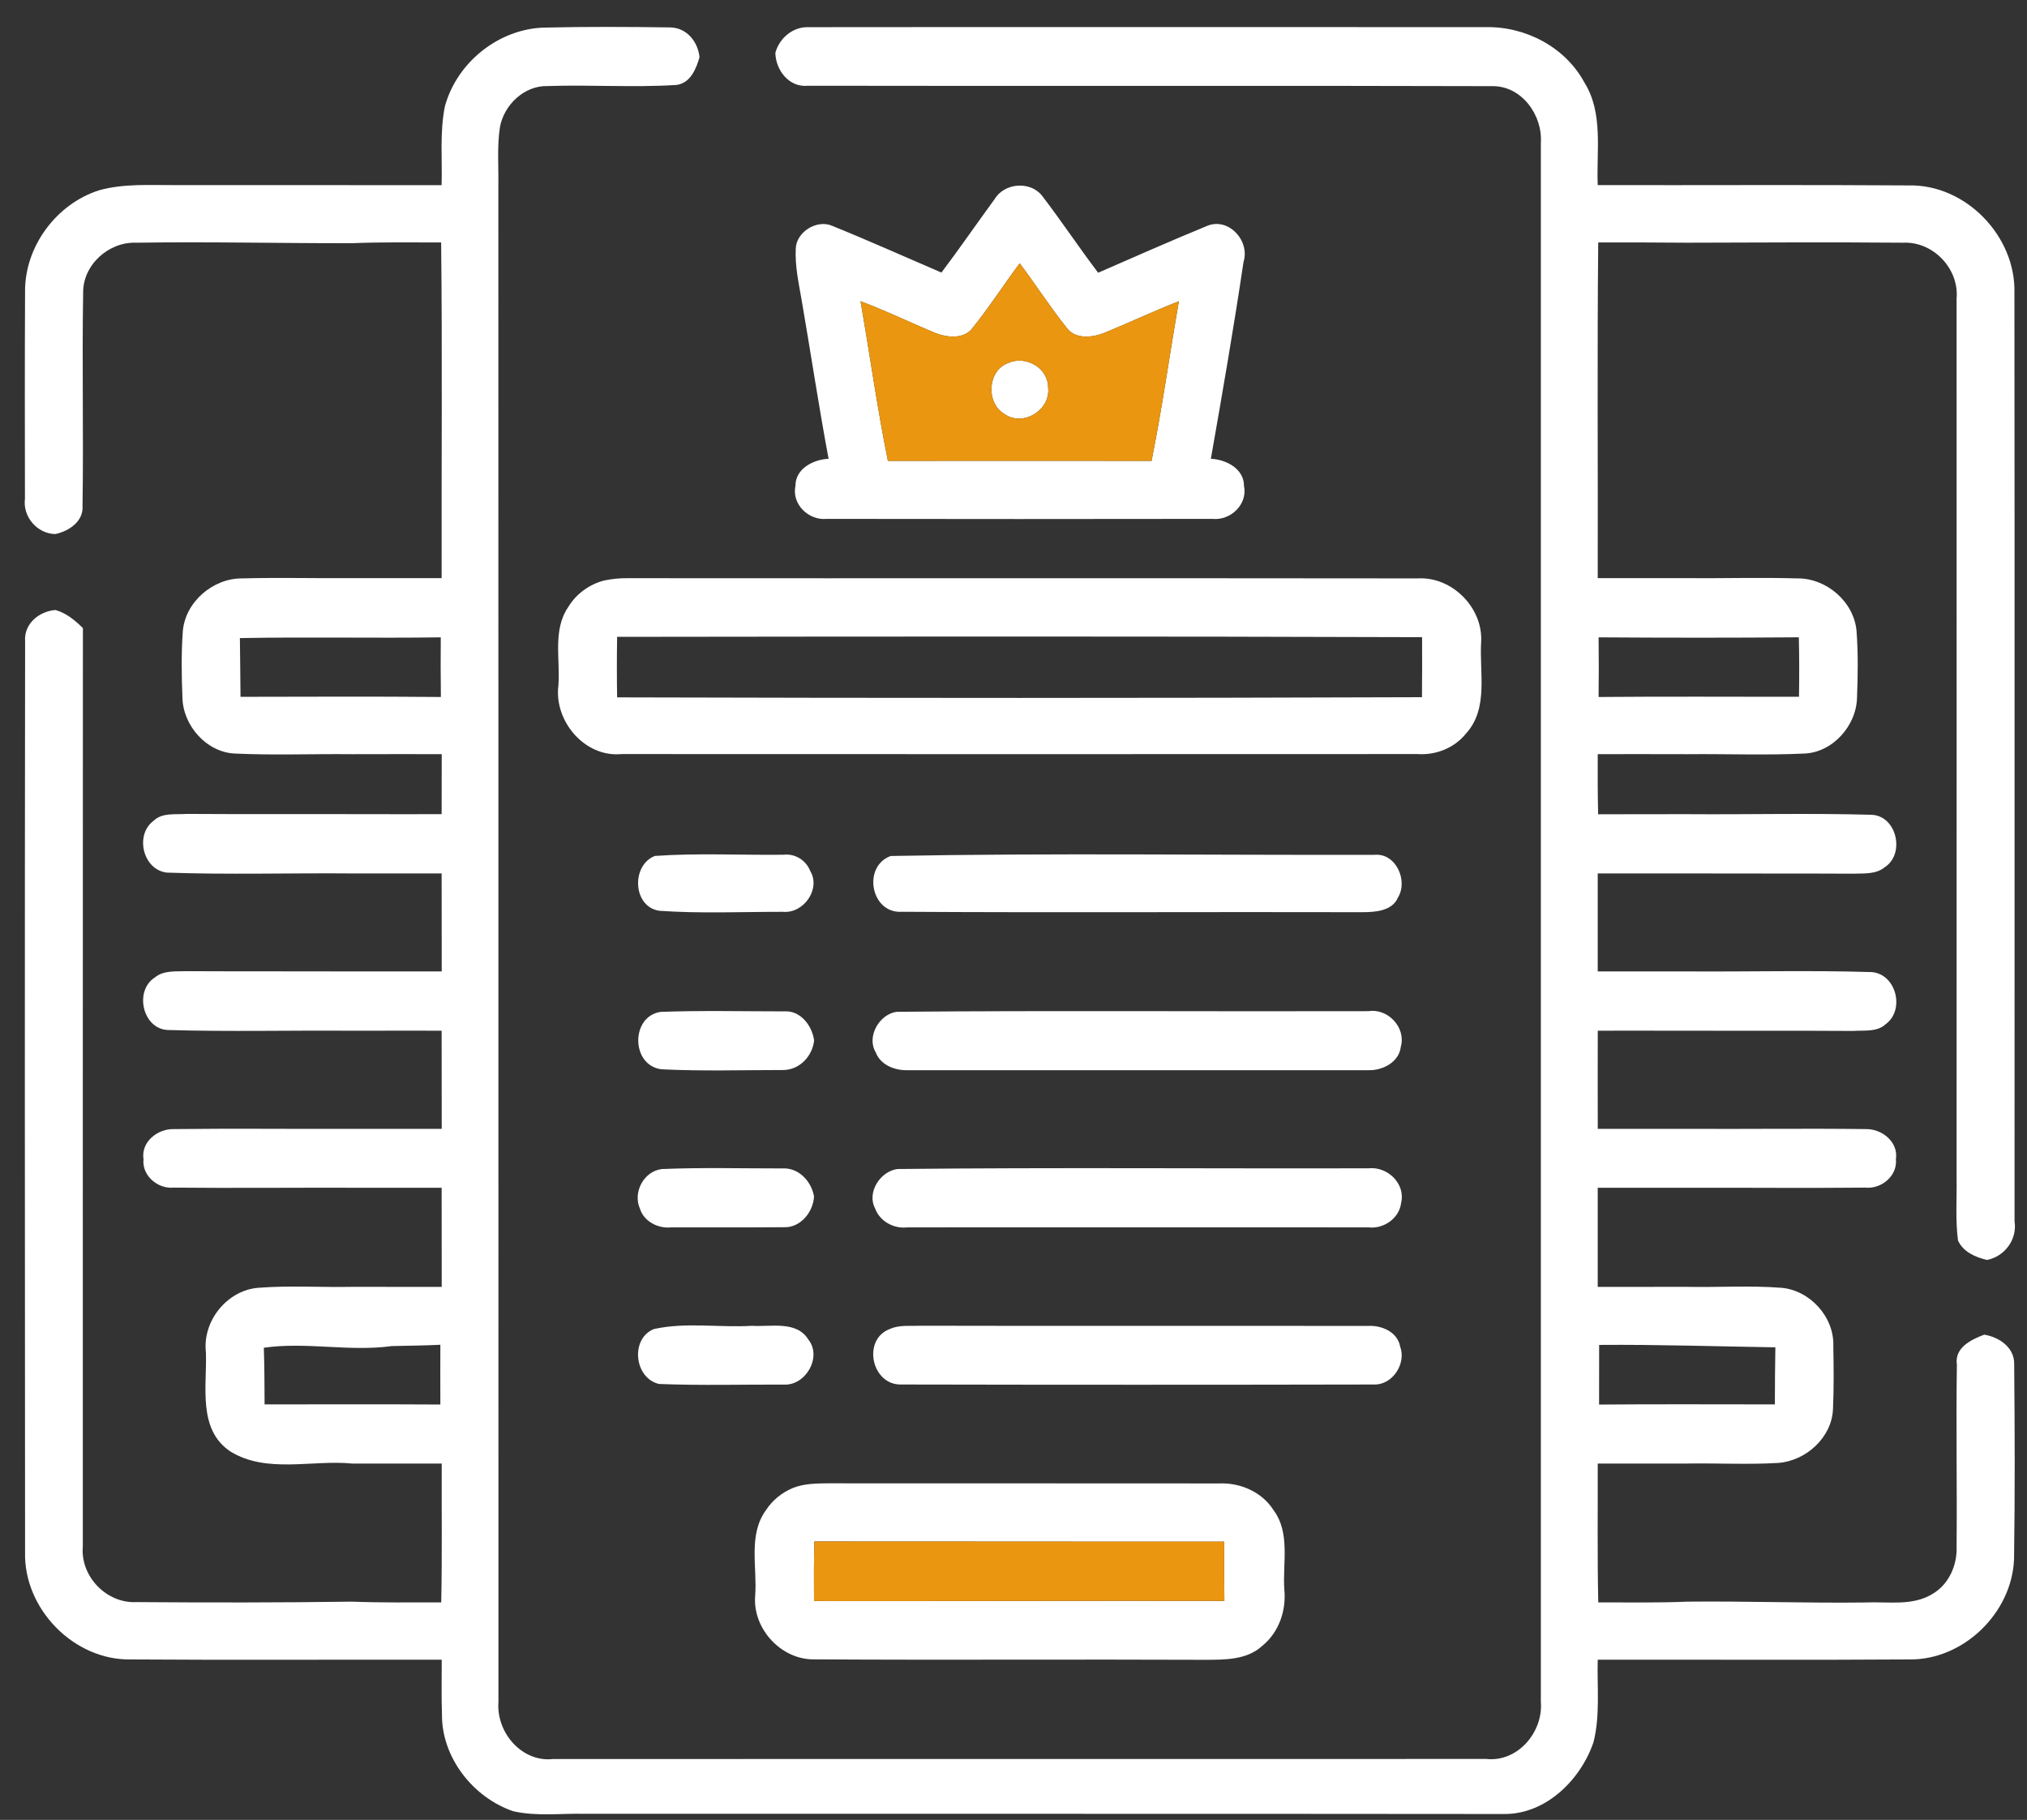 <svg width="49" height="44" viewBox="0 0 49 44" fill="none" xmlns="http://www.w3.org/2000/svg">
<rect x="0" y="0" width="49" height="44" fill="#333333" stroke="none"/>
<g id="Subscription 2" clip-path="url(#clip0_1_32)">
<g id="#000000ff">
<path id="Vector" d="M13.119 0.668C14.148 0.643 15.181 0.648 16.212 0.663C16.606 0.677 16.87 1.008 16.91 1.382C16.827 1.67 16.689 2.012 16.349 2.054C15.31 2.12 14.267 2.045 13.229 2.081C12.672 2.069 12.185 2.535 12.086 3.07C12.012 3.546 12.056 4.031 12.047 4.51C12.05 16.723 12.047 28.936 12.049 41.149C11.993 41.88 12.609 42.612 13.37 42.528C20.89 42.525 28.41 42.528 35.928 42.526C36.69 42.609 37.308 41.875 37.248 41.143C37.248 28.581 37.248 16.016 37.248 3.454C37.294 2.786 36.785 2.076 36.081 2.083C30.566 2.066 25.049 2.084 19.532 2.073C19.08 2.122 18.752 1.701 18.743 1.278C18.84 0.919 19.17 0.643 19.546 0.657C25.003 0.651 30.46 0.656 35.916 0.656C36.878 0.637 37.838 1.138 38.301 1.995C38.764 2.736 38.588 3.65 38.623 4.475C41.128 4.481 43.636 4.465 46.141 4.483C47.52 4.453 48.733 5.711 48.696 7.084C48.704 14.565 48.696 22.045 48.699 29.527C48.767 29.967 48.463 30.375 48.035 30.462C47.754 30.396 47.459 30.27 47.332 29.992C47.267 29.494 47.306 28.987 47.298 28.485C47.298 21.397 47.3 14.309 47.298 7.221C47.363 6.495 46.729 5.832 46.003 5.868C44.265 5.853 42.528 5.863 40.792 5.868C40.073 5.863 39.353 5.859 38.635 5.862C38.608 8.568 38.63 11.273 38.623 13.978C39.344 13.978 40.064 13.979 40.786 13.978C41.673 13.985 42.559 13.958 43.445 13.984C44.153 13.975 44.823 14.552 44.88 15.264C44.919 15.796 44.912 16.333 44.891 16.866C44.877 17.547 44.298 18.198 43.607 18.219C42.668 18.263 41.727 18.224 40.789 18.234C40.066 18.231 39.344 18.233 38.623 18.233C38.621 18.718 38.621 19.203 38.633 19.687C39.35 19.683 40.069 19.686 40.789 19.684C42.272 19.695 43.757 19.657 45.241 19.699C45.854 19.723 46.059 20.645 45.562 20.966C45.348 21.144 45.054 21.113 44.796 21.123C43.457 21.116 42.119 21.122 40.781 21.117C40.063 21.116 39.343 21.116 38.623 21.117C38.623 21.907 38.623 22.696 38.623 23.486C39.343 23.486 40.063 23.487 40.783 23.486C42.271 23.496 43.759 23.456 45.245 23.502C45.842 23.549 46.053 24.416 45.587 24.759C45.375 24.959 45.062 24.905 44.799 24.925C43.461 24.917 42.123 24.922 40.786 24.92C40.064 24.917 39.344 24.919 38.624 24.919C38.621 25.71 38.623 26.501 38.624 27.292C39.346 27.292 40.067 27.292 40.789 27.292C42.229 27.3 43.669 27.279 45.109 27.298C45.495 27.292 45.895 27.61 45.831 28.027C45.872 28.43 45.477 28.752 45.095 28.713C43.66 28.727 42.224 28.713 40.789 28.716C40.067 28.715 39.346 28.716 38.623 28.716C38.623 29.515 38.623 30.313 38.623 31.113C39.343 31.113 40.064 31.113 40.784 31.112C41.543 31.127 42.304 31.076 43.061 31.135C43.754 31.193 44.345 31.844 44.318 32.545C44.327 33.051 44.333 33.559 44.31 34.067C44.283 34.754 43.658 35.318 42.989 35.369C42.256 35.413 41.521 35.372 40.787 35.384C40.066 35.384 39.344 35.384 38.623 35.384C38.627 36.504 38.611 37.622 38.636 38.741C39.355 38.74 40.073 38.753 40.792 38.723C42.226 38.708 43.66 38.761 45.095 38.743C45.63 38.718 46.222 38.835 46.706 38.542C47.108 38.313 47.317 37.842 47.298 37.389C47.311 35.923 47.283 34.457 47.305 32.992C47.243 32.583 47.649 32.387 47.966 32.268C48.327 32.327 48.699 32.577 48.69 32.982C48.705 34.551 48.71 36.119 48.687 37.688C48.641 38.997 47.456 40.145 46.143 40.12C43.636 40.138 41.128 40.121 38.623 40.127C38.605 40.789 38.684 41.467 38.522 42.117C38.214 43.024 37.381 43.855 36.379 43.857C28.964 43.849 21.548 43.854 14.133 43.852C13.558 43.839 12.97 43.919 12.403 43.789C11.434 43.456 10.673 42.489 10.684 41.444C10.669 41.004 10.679 40.566 10.678 40.127C8.174 40.121 5.67 40.138 3.165 40.12C1.789 40.148 0.571 38.899 0.606 37.527C0.6 30.188 0.597 22.848 0.607 15.508C0.574 15.082 0.944 14.778 1.342 14.748C1.604 14.823 1.813 14.996 2.004 15.186C2.001 22.585 2.002 29.985 2.002 37.385C1.937 38.111 2.575 38.773 3.302 38.734C5.037 38.747 6.773 38.747 8.507 38.723C9.226 38.75 9.946 38.741 10.666 38.741C10.69 37.622 10.673 36.504 10.678 35.384C9.956 35.384 9.235 35.384 8.513 35.384C7.542 35.289 6.454 35.631 5.575 35.096C4.772 34.567 5.005 33.514 4.978 32.699C4.889 31.945 5.483 31.198 6.241 31.135C6.997 31.076 7.757 31.127 8.515 31.112C9.236 31.113 9.956 31.113 10.678 31.113C10.678 30.313 10.678 29.515 10.676 28.716C9.955 28.716 9.235 28.715 8.513 28.716C7.073 28.712 5.633 28.727 4.195 28.713C3.815 28.749 3.427 28.424 3.469 28.026C3.404 27.602 3.816 27.286 4.206 27.298C5.643 27.28 7.079 27.298 8.515 27.292C9.236 27.292 9.956 27.292 10.678 27.292C10.678 26.501 10.678 25.71 10.676 24.919C9.958 24.919 9.238 24.917 8.519 24.92C7.03 24.908 5.539 24.947 4.052 24.902C3.442 24.871 3.244 23.95 3.741 23.634C3.953 23.457 4.243 23.49 4.499 23.48C5.839 23.487 7.18 23.481 8.519 23.486C9.239 23.487 9.958 23.486 10.678 23.486C10.678 22.696 10.678 21.907 10.676 21.117C9.958 21.116 9.238 21.116 8.519 21.117C7.025 21.104 5.53 21.15 4.037 21.097C3.453 21.034 3.253 20.183 3.713 19.844C3.926 19.639 4.242 19.699 4.509 19.678C5.844 19.686 7.179 19.681 8.515 19.683C9.235 19.686 9.956 19.684 10.676 19.684C10.678 19.2 10.678 18.717 10.678 18.233C9.955 18.233 9.233 18.231 8.51 18.234C7.571 18.224 6.63 18.263 5.691 18.219C4.998 18.197 4.422 17.544 4.41 16.863C4.389 16.331 4.381 15.796 4.419 15.266C4.476 14.55 5.153 13.975 5.86 13.984C6.744 13.96 7.631 13.984 8.516 13.978C9.236 13.979 9.956 13.978 10.676 13.978C10.67 11.273 10.694 8.566 10.664 5.862C9.946 5.863 9.227 5.85 8.51 5.88C6.771 5.883 5.031 5.841 3.293 5.868C2.63 5.842 2.004 6.4 2.01 7.075C1.981 8.791 2.022 10.507 1.995 12.224C2.026 12.605 1.664 12.844 1.336 12.912C0.9 12.903 0.546 12.495 0.603 12.059C0.601 10.399 0.597 8.737 0.606 7.075C0.586 5.973 1.357 4.929 2.4 4.599C2.99 4.436 3.603 4.478 4.206 4.475C6.362 4.477 8.518 4.474 10.675 4.477C10.694 3.84 10.627 3.195 10.756 2.566C11.044 1.519 12.031 0.717 13.119 0.668ZM5.799 15.427C5.806 15.9 5.809 16.373 5.814 16.847C7.428 16.845 9.044 16.836 10.658 16.851C10.651 16.37 10.651 15.89 10.655 15.409C9.036 15.432 7.418 15.396 5.799 15.427ZM38.644 15.409C38.65 15.89 38.65 16.37 38.644 16.851C40.258 16.836 41.874 16.848 43.488 16.845C43.496 16.366 43.496 15.887 43.484 15.408C41.871 15.421 40.257 15.42 38.644 15.409ZM6.378 32.584C6.393 33.041 6.394 33.497 6.396 33.954C7.813 33.954 9.229 33.948 10.645 33.957C10.643 33.475 10.643 32.994 10.645 32.512C10.254 32.533 9.863 32.533 9.472 32.544C8.443 32.685 7.403 32.437 6.378 32.584ZM38.657 32.516C38.657 32.997 38.657 33.478 38.656 33.958C40.072 33.946 41.489 33.954 42.905 33.954C42.907 33.493 42.908 33.033 42.917 32.574C41.497 32.553 40.078 32.504 38.657 32.516Z" fill="white"/>
<path id="Vector_2" d="M24.04 4.819C24.273 4.424 24.892 4.368 25.184 4.724C25.653 5.336 26.08 5.979 26.546 6.594C27.421 6.213 28.292 5.826 29.174 5.464C29.695 5.241 30.224 5.82 30.06 6.336C29.824 7.926 29.549 9.51 29.271 11.092C29.637 11.109 30.072 11.329 30.072 11.748C30.165 12.195 29.747 12.59 29.311 12.545C26.201 12.549 23.092 12.551 19.982 12.545C19.547 12.587 19.134 12.191 19.229 11.745C19.229 11.327 19.663 11.109 20.03 11.092C19.791 9.816 19.599 8.53 19.378 7.251C19.307 6.844 19.217 6.434 19.236 6.018C19.245 5.606 19.755 5.291 20.129 5.465C21.013 5.823 21.882 6.214 22.758 6.59C23.197 6.008 23.61 5.407 24.04 4.819ZM23.518 7.92C23.311 8.211 22.892 8.163 22.6 8.047C21.999 7.797 21.413 7.51 20.802 7.283C21.028 8.568 21.204 9.862 21.464 11.142C23.588 11.139 25.713 11.14 27.837 11.142C28.095 9.862 28.273 8.568 28.498 7.283C27.888 7.521 27.296 7.803 26.69 8.05C26.395 8.166 25.977 8.208 25.775 7.911C25.378 7.412 25.032 6.876 24.65 6.365C24.267 6.879 23.92 7.42 23.518 7.92Z" fill="white"/>
<path id="Vector_3" d="M24.378 8.774C24.796 8.589 25.337 8.892 25.337 9.367C25.403 9.915 24.727 10.332 24.274 10.005C23.827 9.736 23.87 8.951 24.378 8.774Z" fill="white"/>
<path id="Vector_4" d="M14.599 14.036C14.789 13.996 14.981 13.976 15.175 13.979C21.541 13.984 27.906 13.976 34.271 13.984C35.1 13.935 35.851 14.692 35.805 15.518C35.758 16.26 35.992 17.133 35.435 17.739C35.152 18.087 34.713 18.26 34.27 18.231C27.855 18.234 21.441 18.234 15.026 18.231C14.136 18.319 13.386 17.431 13.499 16.569C13.546 15.94 13.355 15.23 13.738 14.674C13.927 14.359 14.246 14.128 14.599 14.036ZM14.918 15.397C14.91 15.885 14.91 16.372 14.918 16.86C21.404 16.878 27.889 16.88 34.374 16.856C34.378 16.372 34.38 15.888 34.377 15.405C27.891 15.382 21.404 15.389 14.918 15.397Z" fill="white"/>
<path id="Vector_5" d="M15.83 20.694C16.864 20.621 17.904 20.677 18.942 20.665C19.218 20.632 19.483 20.796 19.585 21.055C19.849 21.492 19.427 22.09 18.93 22.045C17.935 22.044 16.934 22.09 15.941 22.02C15.295 21.928 15.252 20.921 15.83 20.694Z" fill="white"/>
<path id="Vector_6" d="M21.533 20.695C25.427 20.621 29.331 20.677 33.23 20.667C33.744 20.62 34.046 21.293 33.792 21.703C33.652 22.032 33.228 22.054 32.922 22.054C29.215 22.044 25.509 22.067 21.803 22.044C21.049 22.094 20.84 20.945 21.533 20.695Z" fill="white"/>
<path id="Vector_7" d="M15.97 24.464C16.964 24.428 17.96 24.452 18.954 24.452C19.349 24.423 19.632 24.795 19.68 25.155C19.639 25.541 19.32 25.874 18.922 25.87C17.945 25.87 16.965 25.901 15.99 25.852C15.25 25.76 15.241 24.571 15.97 24.464Z" fill="white"/>
<path id="Vector_8" d="M21.68 24.462C25.479 24.429 29.28 24.458 33.08 24.447C33.548 24.372 33.993 24.84 33.863 25.308C33.819 25.683 33.421 25.885 33.077 25.874C29.368 25.876 25.657 25.874 21.949 25.874C21.641 25.885 21.287 25.754 21.171 25.445C20.939 25.064 21.258 24.515 21.68 24.462Z" fill="white"/>
<path id="Vector_9" d="M16 28.264C16.971 28.223 17.945 28.25 18.918 28.249C19.308 28.229 19.613 28.558 19.678 28.925C19.659 29.305 19.349 29.689 18.946 29.67C18.04 29.679 17.132 29.67 16.226 29.674C15.916 29.708 15.567 29.536 15.471 29.225C15.291 28.828 15.563 28.315 16 28.264Z" fill="white"/>
<path id="Vector_10" d="M21.697 28.263C25.491 28.223 29.287 28.256 33.083 28.246C33.536 28.196 33.983 28.614 33.87 29.082C33.827 29.459 33.443 29.718 33.08 29.674C29.364 29.672 25.65 29.672 21.934 29.674C21.608 29.714 21.265 29.528 21.153 29.213C20.95 28.825 21.282 28.315 21.697 28.263Z" fill="white"/>
<path id="Vector_11" d="M15.805 32.133C16.577 31.96 17.392 32.102 18.18 32.054C18.632 32.084 19.254 31.923 19.54 32.385C19.88 32.81 19.474 33.503 18.951 33.475C17.944 33.472 16.935 33.5 15.931 33.46C15.331 33.321 15.231 32.367 15.805 32.133Z" fill="white"/>
<path id="Vector_12" d="M21.518 32.128C21.746 32.027 22.003 32.064 22.245 32.052C25.853 32.061 29.459 32.051 33.065 32.057C33.392 32.036 33.78 32.197 33.846 32.553C34.001 32.964 33.666 33.485 33.218 33.473C29.409 33.481 25.599 33.481 21.79 33.473C21.07 33.496 20.829 32.381 21.518 32.128Z" fill="white"/>
<path id="Vector_13" d="M19.166 35.975C19.432 35.869 19.722 35.865 20.004 35.862C23.159 35.866 26.316 35.86 29.471 35.865C29.979 35.843 30.506 36.069 30.784 36.508C31.198 37.062 31.002 37.79 31.047 38.431C31.096 38.94 30.917 39.464 30.514 39.791C30.147 40.132 29.616 40.127 29.149 40.129C25.999 40.115 22.848 40.138 19.699 40.118C18.894 40.141 18.19 39.383 18.255 38.583C18.309 37.896 18.079 37.106 18.518 36.508C18.673 36.27 18.904 36.085 19.166 35.975ZM19.687 37.269C19.674 37.748 19.674 38.227 19.678 38.708C22.985 38.712 26.292 38.7 29.598 38.705C29.591 38.227 29.591 37.75 29.594 37.272C26.292 37.276 22.989 37.267 19.687 37.269Z" fill="white"/>
</g>
<g id="#c9d342ff">
<path id="Vector_14" d="M23.518 7.92C23.92 7.42 24.267 6.879 24.65 6.365C25.032 6.876 25.378 7.412 25.775 7.911C25.977 8.208 26.395 8.166 26.69 8.05C27.296 7.803 27.888 7.521 28.498 7.283C28.273 8.568 28.095 9.862 27.837 11.142C25.713 11.14 23.588 11.139 21.464 11.142C21.204 9.862 21.028 8.568 20.802 7.283C21.413 7.51 21.999 7.796 22.6 8.047C22.892 8.163 23.311 8.211 23.518 7.92ZM24.378 8.774C23.87 8.951 23.827 9.736 24.274 10.005C24.727 10.332 25.403 9.915 25.337 9.367C25.337 8.892 24.796 8.589 24.378 8.774Z" fill="#EA9610"/>
<path id="Vector_15" d="M19.687 37.269C22.989 37.267 26.292 37.276 29.594 37.272C29.591 37.75 29.591 38.227 29.598 38.705C26.292 38.7 22.985 38.712 19.678 38.708C19.674 38.227 19.674 37.748 19.687 37.269Z" fill="#EA9610"/>
</g>
</g>
<defs>
<clipPath id="clip0_1_32">
<rect width="49" height="44" fill="white"/>
</clipPath>
</defs>
</svg>
